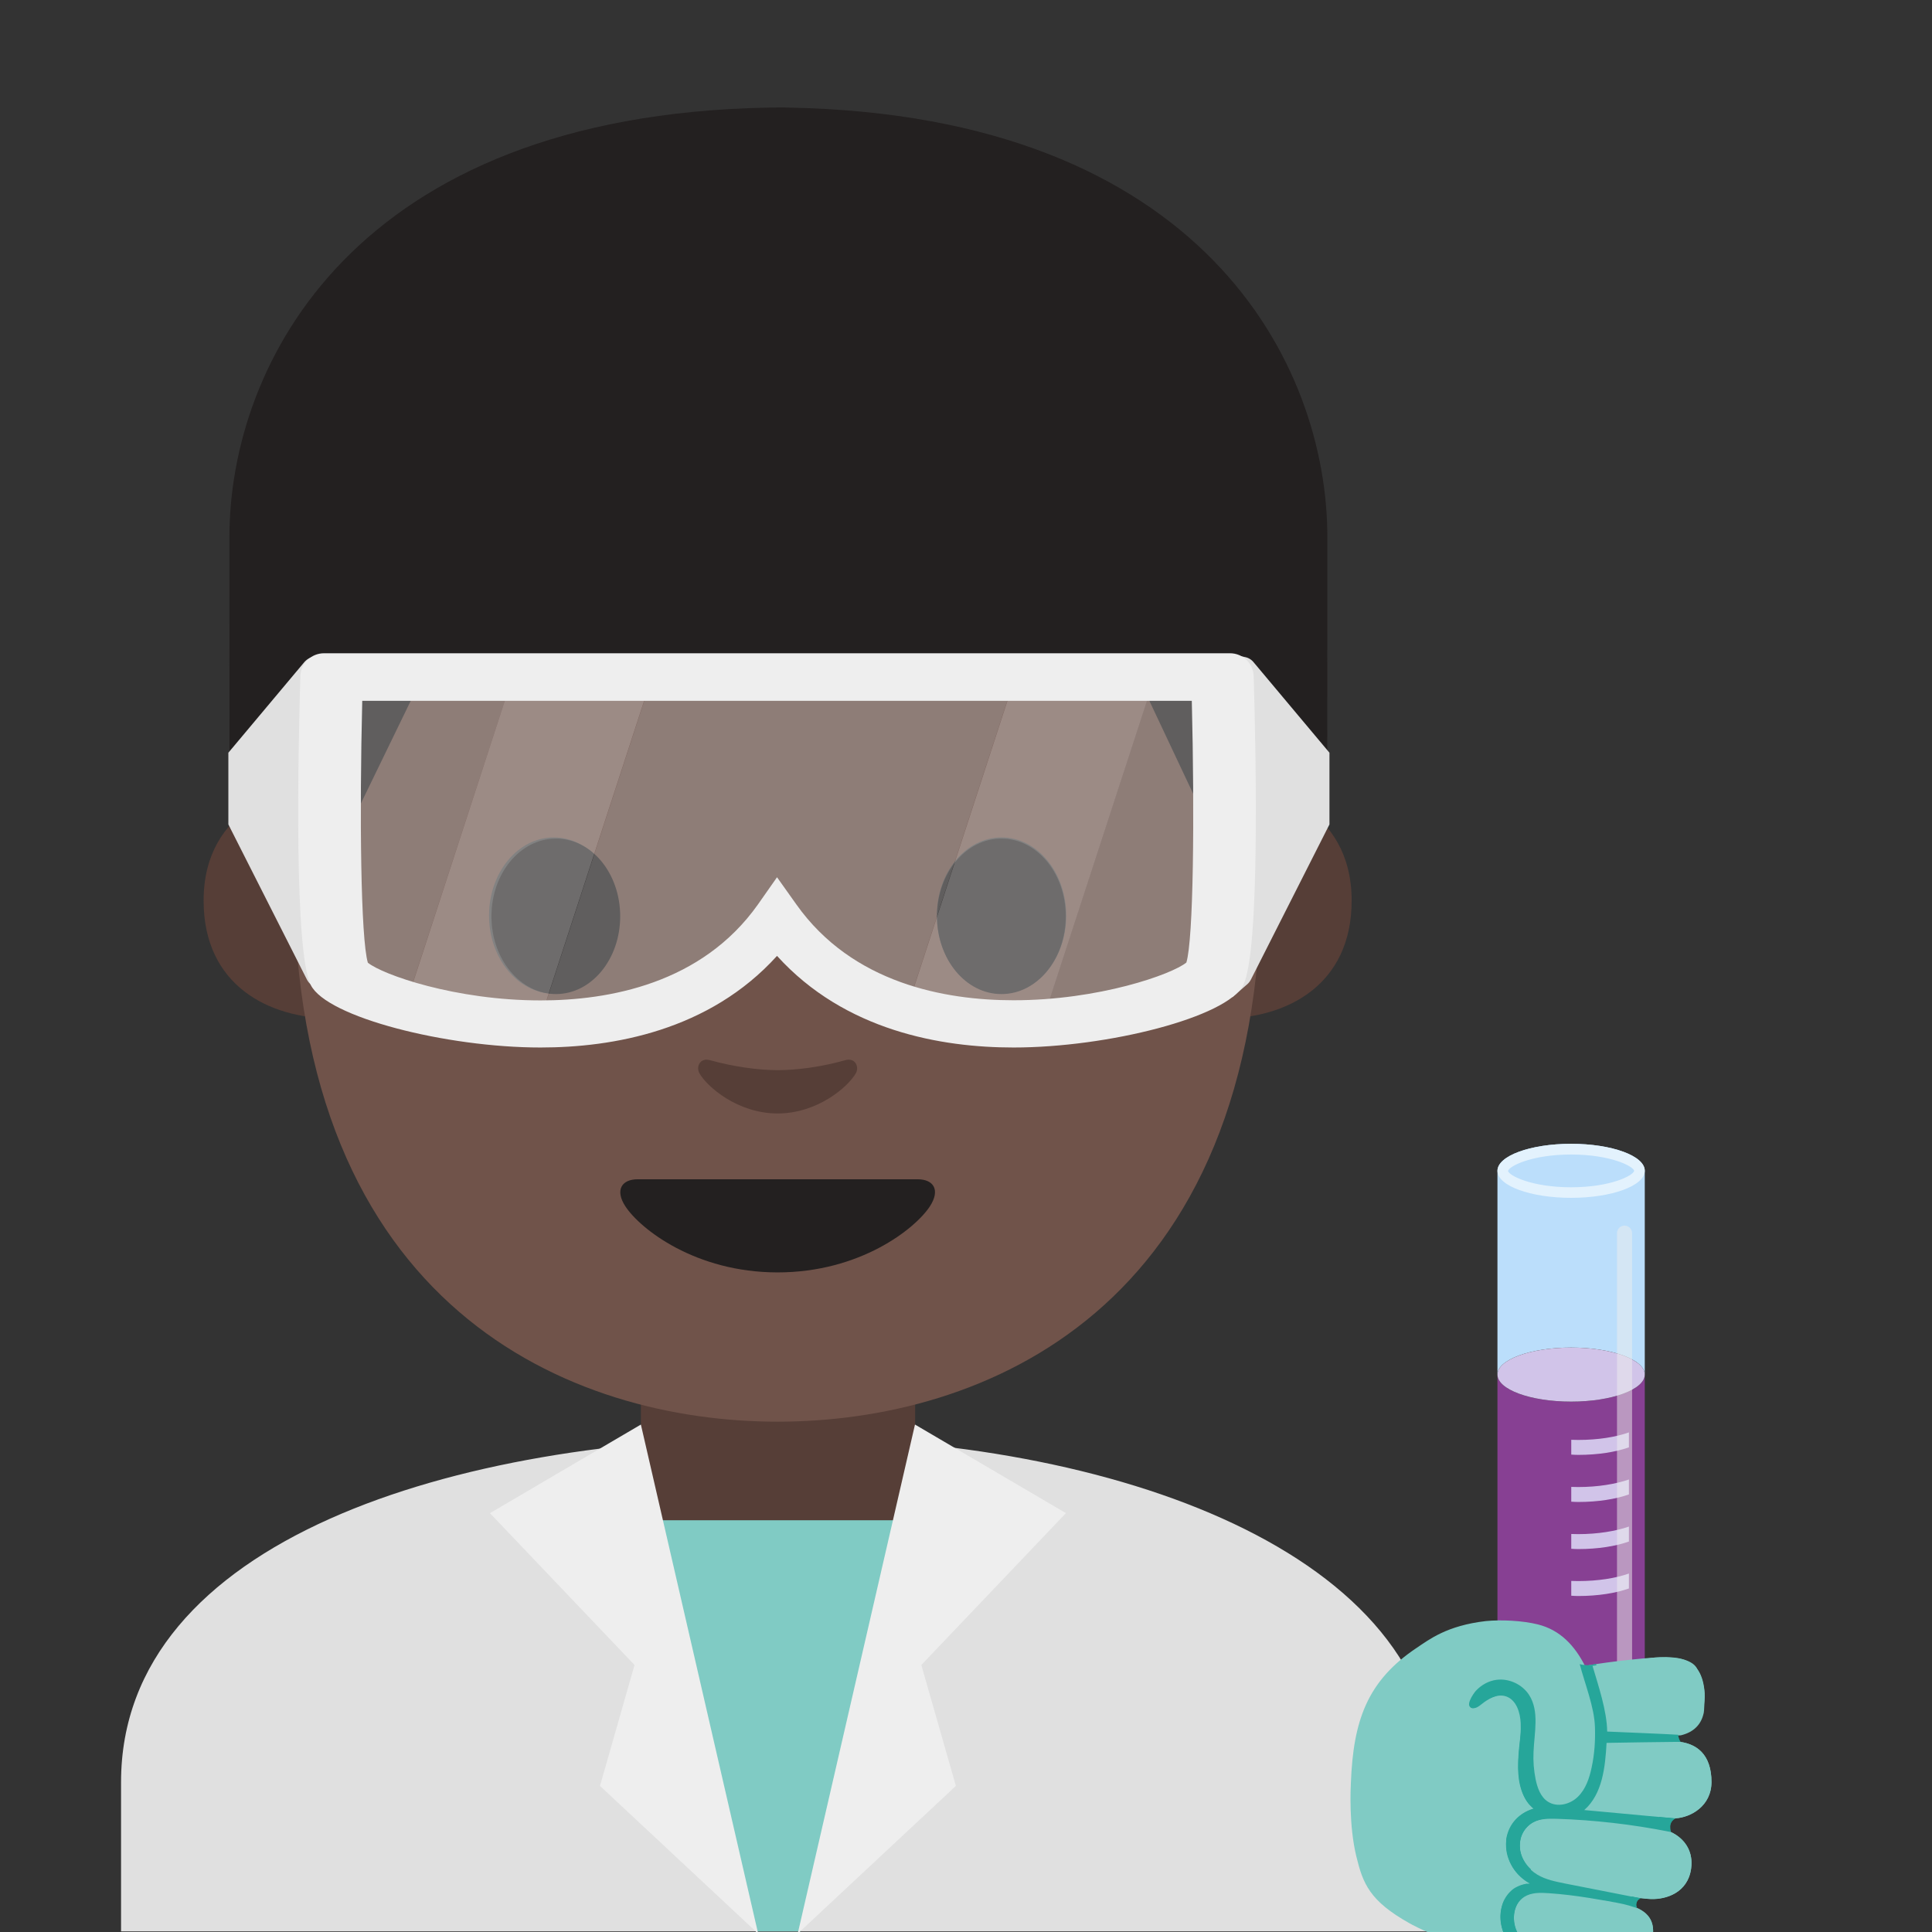 <svg width="128" height="128" xmlns="http://www.w3.org/2000/svg"><rect width="100%" height="100%" fill="#333333" stroke="none"/><path d="M8.02 118.07v9.89h87.14v-9.89c0-15.17-21.39-22.87-43.24-22.84-21.72.02-43.9 6.78-43.9 22.84z" fill="#e0e0e0"/><path d="M51.54 90.23h-9.08v9.59c0 4.34 3.7 7.86 8.26 7.86h1.65c4.56 0 8.26-3.52 8.26-7.86v-9.59h-9.09z" fill="#563e37"/><path fill="#80cbc4" d="M42.77 100.72H60.2l-7.15 27.24h-2.98z"/><path fill="#eee" d="M42.46 94.38l-10 5.87 9.58 10.06-2.29 8.01 10.48 9.79zM60.62 94.38l10 5.87-9.58 10.06 2.29 8.01-10.48 9.79z"/><path d="M83.66 52.3s5.89 1.02 5.89 7.37c0 5.6-4.3 7.81-8.6 7.81V52.3h2.71zM19.38 52.3s-5.89 1.02-5.89 7.37c0 5.6 4.3 7.81 8.6 7.81V52.3h-2.71z" fill="#563e37"/><path d="M51.52 10.74c-25.4 0-32.04 19.69-32.04 47.35 0 28.68 18.43 36.1 32.04 36.1 13.41 0 32.04-7.2 32.04-36.1 0-27.66-6.64-47.35-32.04-47.35z" fill="#70534a"/><path d="M40.97 60.66c0 2.86-1.91 5.17-4.28 5.17-2.36 0-4.29-2.32-4.29-5.17 0-2.86 1.92-5.18 4.29-5.18s4.28 2.31 4.28 5.18M62.07 60.66c0 2.86 1.91 5.17 4.29 5.17 2.36 0 4.28-2.32 4.28-5.17 0-2.86-1.92-5.18-4.28-5.18-2.38 0-4.29 2.31-4.29 5.18" fill="#444"/><path d="M60.79 78.13h-9.27-9.27c-1.06 0-1.52.71-.82 1.79.98 1.5 4.64 4.38 10.09 4.38s9.11-2.88 10.09-4.38c.7-1.08.25-1.79-.82-1.79z" fill="#232020"/><path d="M56 70.24c-1.58.45-3.22.66-4.48.66s-2.9-.22-4.48-.66c-.67-.19-.94.45-.7.87.5.88 2.52 2.66 5.18 2.66 2.66 0 4.68-1.78 5.18-2.66.24-.42-.03-1.06-.7-.87z" fill="#563e37"/><path d="M52.28 7.13s-.5-.02-.71-.01c-.21 0-.71.01-.71.01-27.4.52-35.66 17.01-35.66 28.45 0 11.11.01 19.28.01 19.28s.44-.45 1.24-1.08c.86-.67 1.81-1.04 1.81-1.04l1.38 9.28 8.87-18.26c.06-.12.49.49.62.5l5.36-.89c5.44.6 10.91.9 16.37.91v.01c.24 0 .47-.01.71-.01s.47.01.71.01v-.01c5.46-.02 10.93-.31 16.37-.91l5.36.52c.07 2.12 1.07.26 1.12.38l8.37 17.76 1.38-9.28s.95.38 1.81 1.04c.81.63 1.24 1.08 1.24 1.08s.01-8.16.01-19.28c.01-11.45-8.25-27.94-35.66-28.46z" fill="#232020"/><g fill="#232020"><path d="M41.09 60.71c0 2.84-1.9 5.15-4.26 5.15-2.35 0-4.27-2.3-4.27-5.15 0-2.85 1.91-5.15 4.27-5.15 2.36-.01 4.26 2.3 4.26 5.15M62.08 60.71c0 2.84 1.9 5.15 4.27 5.15 2.35 0 4.26-2.3 4.26-5.15 0-2.85-1.91-5.15-4.26-5.15-2.36-.01-4.27 2.3-4.27 5.15"/></g><g><path d="M104.09 92.86c-2.7 0-4.88-.8-4.88-1.79v23.52a4.88 4.88 0 0 0 9.76 0V91.07c.01.99-2.18 1.79-4.88 1.79z" opacity=".7" fill="#ab47bc"/><path d="M104.09 75.78c-2.7 0-4.88.8-4.88 1.79v13.5c0-.99 2.19-1.79 4.88-1.79 2.7 0 4.88.8 4.88 1.79v-13.5c.01-.99-2.18-1.79-4.88-1.79z" fill="#bbdefb"/><ellipse cx="104.09" cy="91.07" rx="4.88" ry="1.79" fill="#d1c4e9"/><path d="M104.09 76.49c2.59 0 4.1.76 4.18 1.08-.08.33-1.59 1.09-4.18 1.09s-4.1-.76-4.18-1.08c.08-.33 1.59-1.09 4.18-1.09m0-.71c-2.7 0-4.88.8-4.88 1.79s2.19 1.79 4.88 1.79 4.88-.8 4.88-1.79c.01-.99-2.18-1.79-4.88-1.79z" fill="#e3f2fd"/><path d="M104.56 95.4c-.16 0-.31-.01-.46-.01v.98c.15.01.3.02.46.02 1.31 0 2.49-.19 3.36-.5v-.99c-.87.31-2.05.5-3.36.5zM104.56 98.52c-.16 0-.31-.01-.46-.01v.98c.15.01.3.02.46.02 1.31 0 2.49-.19 3.36-.5v-.99c-.87.3-2.05.5-3.36.5zM104.56 101.64c-.16 0-.31-.01-.46-.01v.98c.15.01.3.02.46.02 1.31 0 2.49-.19 3.36-.5v-.99c-.87.3-2.05.5-3.36.5zM104.56 104.75c-.16 0-.31-.01-.46-.01v.98c.15.01.3.02.46.02 1.31 0 2.49-.19 3.36-.5v-.99c-.87.31-2.05.5-3.36.5z" fill="#d1c4e9"/><path d="M107.63 113.58c-.28 0-.5-.23-.5-.5V81.7c0-.28.23-.5.5-.5.28 0 .5.23.5.5v31.37c0 .28-.22.51-.5.51z" opacity=".5" fill="#eee"/></g><g><path d="M101.88 107.62c1.5.37 2.46 1.43 3.13 2.75 1.67-.3 4.55-.6 5.39-.58.99.03 2.3.14 2.52 2.17.14 1.32-.36 2.41-2.05 2.57-.63.06-1.28.1-1.92.13l.23.74c.59-.01 1.12-.03 1.53-.03 1.71-.02 2.68.89 2.68 2.7 0 1.59-1.37 2.34-2.37 2.4-.53.03-2.01-.05-3.47-.19l-.15.31-.06.09c.92.14 1.8.29 2.42.4 1.67.3 2.47 1.41 2.28 2.73-.23 1.6-1.66 2.04-2.65 2.01-.74-.02-3.34-.43-5.08-.8l-.34.49c.12.02.25.04.39.06.02 0 .04.01.07.01l.35.06c.03 0 .05.01.08.01.14.02.28.05.42.07h.02c.15.02.3.05.45.08.03 0 .06.01.08.01l.35.06c.05.01.09.02.14.02.1.02.2.04.29.05l.15.03c.1.02.19.04.28.05l.14.03c.13.03.27.05.39.08 1.53.32 2.11 1.01 1.92 2.22-.26 1.7-1.97 2.08-2.88 1.99-.91-.08-3.97-.71-4.97-1.15l-.18-.09-.35.5c-4.5-.3-7.73-2.18-7.73-2.18-2.64-1.48-3.08-2.62-3.52-4.43-.5-2.06-.38-4.5-.36-4.88.16-4.1 1.07-6.75 4.38-8.95.8-.53 1.97-1.46 4.56-1.76 1.01-.1 2.44-.03 3.44.22z" fill="#80cbc4"/><path d="M105.63 114.43s.04-2.06-.61-4.06l.72-.13s.51 1.42.69 3.52c.03.34.04.65.04.95l.64-.04 4.29-.24s-.32.06-.32.54c0 .2.12.33.21.41-.18-.02-.38-.04-.58-.03l-4.26.11c-.01.12-.01.24-.02.37-.1 1.74-.51 3.41-1.48 4.05 3.22.38 6.08.57 6.08.57-.56.23-.32.91-.32.91-2.17-.59-7.43-.9-7.43-.9-2.22-.19-2.52 1.31-2.52 1.31-.41 1.81 1.56 2.64 1.56 2.64.26.15 2.61.62 4.29.94l1.68.31.47.09c-.05-.01-.25-.02-.33.31-.04.16 0 .27.03.34-.25-.11-.55-.21-.9-.28-.79-.16-3.18-.55-3.36-.58l-.6-.08c-1.98-.26-2.46.09-2.46.09-1.1.58-.78 1.98-.78 1.98.24 1.35 1.73 1.77 1.73 1.77.57.17 3.59.9 3.59.9l-4.57-.6c-.32-.1-.44-.25-.62-.39-1.61-1.32-.93-3.11-.93-3.11.25-.69.77-1 .77-1 .31-.19.67-.29 1.04-.33-1.87-.99-1.57-2.99-1.57-2.99.24-1.23 1.13-1.75 1.83-1.97-.06-.05-.13-.1-.19-.16 0 0-1.2-.79-.76-4.18.15-1.14.13-1.3.01-2.02 0 0-.43-1.54-1.71-1.05 0 0-.43.11-1.1.64 0 0-.54.42-.53-.24 0-.2.14-.56.41-.87 0 0 .28-.33.97-.52 0 0 1.79-.71 2.68 1.08.47.94.38 1.56.23 2.52 0 0-.28 3.03.51 4 0 0 .78.89 2.03.34.01.02 1.71-.92 1.45-4.92z" fill="#26a69a"/></g><g><path d="M21.56 66.07l-.97-.85c-.11-.09-.2-.21-.27-.35l-5.19-10.25v-4.75l5.03-6c.15-.17.33-.29.53-.33l.74-.16.13 22.69zM81.65 66.07l.97-.85c.11-.09.2-.21.27-.35l5.19-10.25v-4.75l-5.03-6a.975.975 0 0 0-.53-.33l-.74-.16-.13 22.69z" fill="#e0e0e0"/><path d="M69 67.77zM29.67 67.22c-.25-.05-.5-.1-.74-.16.24.06.49.11.74.16zM62.28 67.39c-.36-.07-.71-.14-1.07-.23.36.08.71.16 1.07.23zM31.78 67.56zM30.7 67.41c-.24-.04-.48-.08-.71-.13.23.04.47.09.71.13zM34.11 67.78c-.26-.01-.52-.03-.77-.05.26.02.52.04.77.05zM32.91 67.69c-.24-.02-.48-.05-.72-.07.24.03.48.05.72.07zM61.16 67.14c-.36-.09-.71-.18-1.06-.29.35.11.71.21 1.06.29zM65.65 67.79c-.35-.02-.7-.04-1.04-.08.35.04.69.06 1.04.08zM66.78 67.83c-.34 0-.69-.01-1.04-.03l1.04.03z" fill="#6ebcc5"/><path d="M51.97 44.85H43.2l-7.49 22.98c5.68.02 11.94-1.6 15.77-7.01 2.24 3.16 5.31 5.02 8.6 6.02l7.17-21.99H51.97z" opacity=".4" fill="#bdbdbd"/><path d="M67.89 67.82c-.34.01-.69.01-1.03.01.35 0 .69 0 1.03-.01z" fill="#6ebcc5"/><path d="M80.49 44.85h-4l-7.47 22.92c5.69-.35 10.44-2.2 10.94-3.21 1.05-2.09.53-19.71.53-19.71z" opacity=".4" fill="#bdbdbd"/><path d="M63.4 67.57c-.36-.05-.71-.11-1.07-.18.36.08.72.13 1.07.18zM64.53 67.71c-.35-.03-.71-.07-1.06-.12l1.06.12zM35.65 67.83zM28.69 67.01z" fill="#6ebcc5"/><path d="M33.96 44.85H22.47s-.52 17.62.52 19.71c.3.6 2.13 1.51 4.77 2.22-.3-.08-.59-.16-.87-.25l7.07-21.68z" opacity=".4" fill="#bdbdbd"/><path d="M35.65 67.83h.06-.06zM29.99 67.28l-.32-.06.32.06zM28.93 67.06c-.08-.02-.16-.03-.23-.05.07.02.15.03.23.05zM27.89 66.81l-.12-.03.12.03zM31.08 67.47l-.38-.06c.12.02.25.04.38.06zM33.34 67.73c-.15-.01-.29-.03-.43-.04.14.02.29.03.43.04zM32.19 67.62c-.14-.02-.28-.04-.41-.05.14.01.27.03.41.05zM34.52 67.81c-.14-.01-.27-.02-.4-.02.13 0 .26.01.4.02z" fill="#f9f5ed"/><path d="M33.96 44.85L26.9 66.53c.28.09.57.17.87.25l.12.03c.26.07.53.13.8.2.08.02.15.04.23.05.24.05.49.11.74.16.1.02.21.04.32.06.23.04.47.09.71.13l.38.06c.23.04.47.07.7.1.14.02.27.04.41.05.24.03.48.05.72.07.14.01.29.03.43.04.25.02.51.04.77.05.13.01.27.02.4.02.38.02.75.03 1.14.03h.06l7.49-22.98h-9.23z" opacity=".4" fill="#e0e0e0"/><path d="M66.86 67.83h-.08.08zM69.02 67.77H69h.02zM67.96 67.82h-.07.07zM60.09 66.85h0zM65.74 67.79c-.03 0-.06 0-.09-.01.03.01.06.01.09.01zM61.21 67.16c-.02 0-.03-.01-.05-.01.02 0 .03 0 .05.01zM62.34 67.4c-.02 0-.04-.01-.06-.01.02 0 .04 0 .06.01zM64.61 67.71c-.03 0-.05-.01-.08-.01.03.01.05.01.08.01zM63.47 67.58c-.02 0-.04-.01-.07-.01.03.01.05.01.07.01z" fill="#f9f5ed"/><path d="M67.26 44.85l-7.17 21.99h.01c.35.11.7.2 1.06.29.02 0 .03.01.05.01.36.09.71.16 1.07.23.02 0 .04.01.06.01.36.07.71.12 1.07.18.02 0 .04.01.07.01.35.05.71.09 1.06.12.03 0 .05.01.08.01.35.03.7.06 1.04.08.03 0 .06 0 .09.01.35.02.69.03 1.04.03h.08c.35 0 .69 0 1.03-.01h.07c.35-.01.7-.02 1.04-.05h.02l7.47-22.92h-9.24z" opacity=".4" fill="#e0e0e0"/><path d="M67.15 69.4c-4.78 0-11.17-1.1-15.67-6.07-4.5 4.97-10.89 6.07-15.67 6.07-6.25 0-14.16-2.01-15.22-4.14-1.1-2.2-.85-15.04-.69-20.46.02-.85.72-1.52 1.57-1.52h60.02c.85 0 1.54.67 1.57 1.52.16 5.42.41 18.25-.69 20.46-1.06 2.13-8.97 4.14-15.22 4.14zM51.48 58.12l1.28 1.8c3.72 5.25 9.88 6.35 14.39 6.35 5.66 0 10.5-1.72 11.45-2.5.47-1.54.55-9.67.36-17.34H24c-.19 7.64-.1 15.73.37 17.35.97.79 5.79 2.5 11.45 2.5 4.51 0 10.67-1.1 14.39-6.35l1.27-1.81z" fill="#eee"/></g><path d="M110.91 120.46h.11c.99-.06 2.36-.81 2.37-2.4 0-1.74-.89-2.64-2.48-2.69l-.07-.37.52-.03c.88-.21 1.34-.74 1.5-1.42.06-.1.08-1.24.07-1.37-.08-1.07-.47-1.57-.47-1.57-.4-1.02-2.86-.79-2.86-.79l-4.49.6c-.16-.05-.32-.1-.47-.15-.65-1.02-1.52-1.81-2.77-2.12-1-.24-2.43-.32-3.44-.2-2.59.3-3.76 1.23-4.56 1.76-.17.11-.31.23-.46.35.91 1.65 2.29 3.38 3.98 3.09.11-.25.29-.51.37-.6.36-.39.86-.67 1.39-.73.83-.1 1.69.31 2.14 1.01.7 1.08-.11 2.51-.16 3.8-.02.61.48 1.2.6 1.8.11.57.33 1.17.82 1.48.03.02.08.02.11.04-.03.1-.1.3-.18.56-.32.02-.63.08-.9.23-.62.34-.94 1.09-.86 1.78.06.51.33.98.71 1.33-.24.78-.44 1.48-.54 1.89-.69.53-.76 1.66-.28 2.41.5.79 1.42 1.22 2.33 1.45s1.85.31 2.74.61c-.05-.01-.09-.01-.14-.02.45.08.83.14 1.07.16.9.08 2.62-.3 2.88-1.99.15-.97-.21-1.6-1.14-1.98-.07-.25-.19-.53-.26-.74.17.03.35.07.52.1.33.04.61.07.78.07.99.03 2.43-.41 2.65-2.01.15-1.06-.34-1.97-1.4-2.45-.39-.08-.79-.14-1.18-.21.16-.26.32-.52.48-.77l.97.09z" fill="#80cbc4"/><path d="M111.35 115.4c-.14-.18-.17-.47-.17-.47h-.03c-.36-.03-4.67-.21-4.67-.21-.02-1.39-.59-3.05-.98-4.38-.26-.03-.57 0-.84-.09.34 1.31.97 2.84 1.01 4.18.03.9-.03 1.79-.22 2.67-.15.71-.39 1.43-.91 1.94s-1.37.72-1.98.33c-.49-.31-.7-.91-.82-1.48-.12-.6-.17-1.21-.14-1.81.05-1.29.4-2.7-.29-3.78-.45-.7-1.32-1.11-2.14-1.01-.53.06-1.03.34-1.39.73-.17.19-.83 1.13-.15 1.15.19 0 .36-.13.51-.25.46-.37 1.04-.71 1.61-.54.7.21.97 1.06 1 1.79.04 1-.17 1.99-.17 2.98 0 1 .27 2.07 1.04 2.7-1.04.23-1.81 1.26-1.84 2.33-.03 1.07.64 2.09 1.57 2.61-.87.02-1.63.72-1.86 1.56-.23.84.03 1.76.56 2.45.23.3.51.56.85.72.07.03.15.05.23.07l.32-.46-.11.15-.22.31c.23.07.48.11.72.15.14.02.28.04.43.05 1.09.14 2.18.28 3.27.41.05.01.09.01.14.02-.89-.3-1.83-.38-2.74-.61s-1.82-.66-2.33-1.45c-.5-.79-.41-2 .38-2.49.48-.3 1.07-.28 1.63-.24.89.06 1.77.17 2.65.31.24.04.48.08.71.12l.18.03c.05.01.09.02.14.02.1.02.2.04.29.05l.15.03c.1.02.19.04.28.05l.14.03c.13.03.27.05.39.08.27.06.49.13.7.2.06.02.13.03.19.05-.14-.23.03-.58.29-.62l-.14-.03-4.89-.96c-.64-.13-1.3-.26-1.85-.59-.6-.36-1.06-.98-1.15-1.68-.09-.7.24-1.45.86-1.78.47-.26 1.03-.25 1.57-.24 2.51.08 5.02.37 7.49.86.02 0 .05.01.07.01-.16-.31 0-.75.32-.89-.04 0-.08-.01-.11-.01-1.98-.18-3.96-.37-5.94-.55 1.21-1.06 1.39-2.85 1.48-4.45.01-.01 4.71-.07 4.91-.07z" fill="#26a69a"/><path fill="#563e37" d="M143.64 92.33h13.5v13.5h-13.5z"/><path fill="#70534a" d="M143.64 75.5h13.5V89h-13.5z"/></svg>